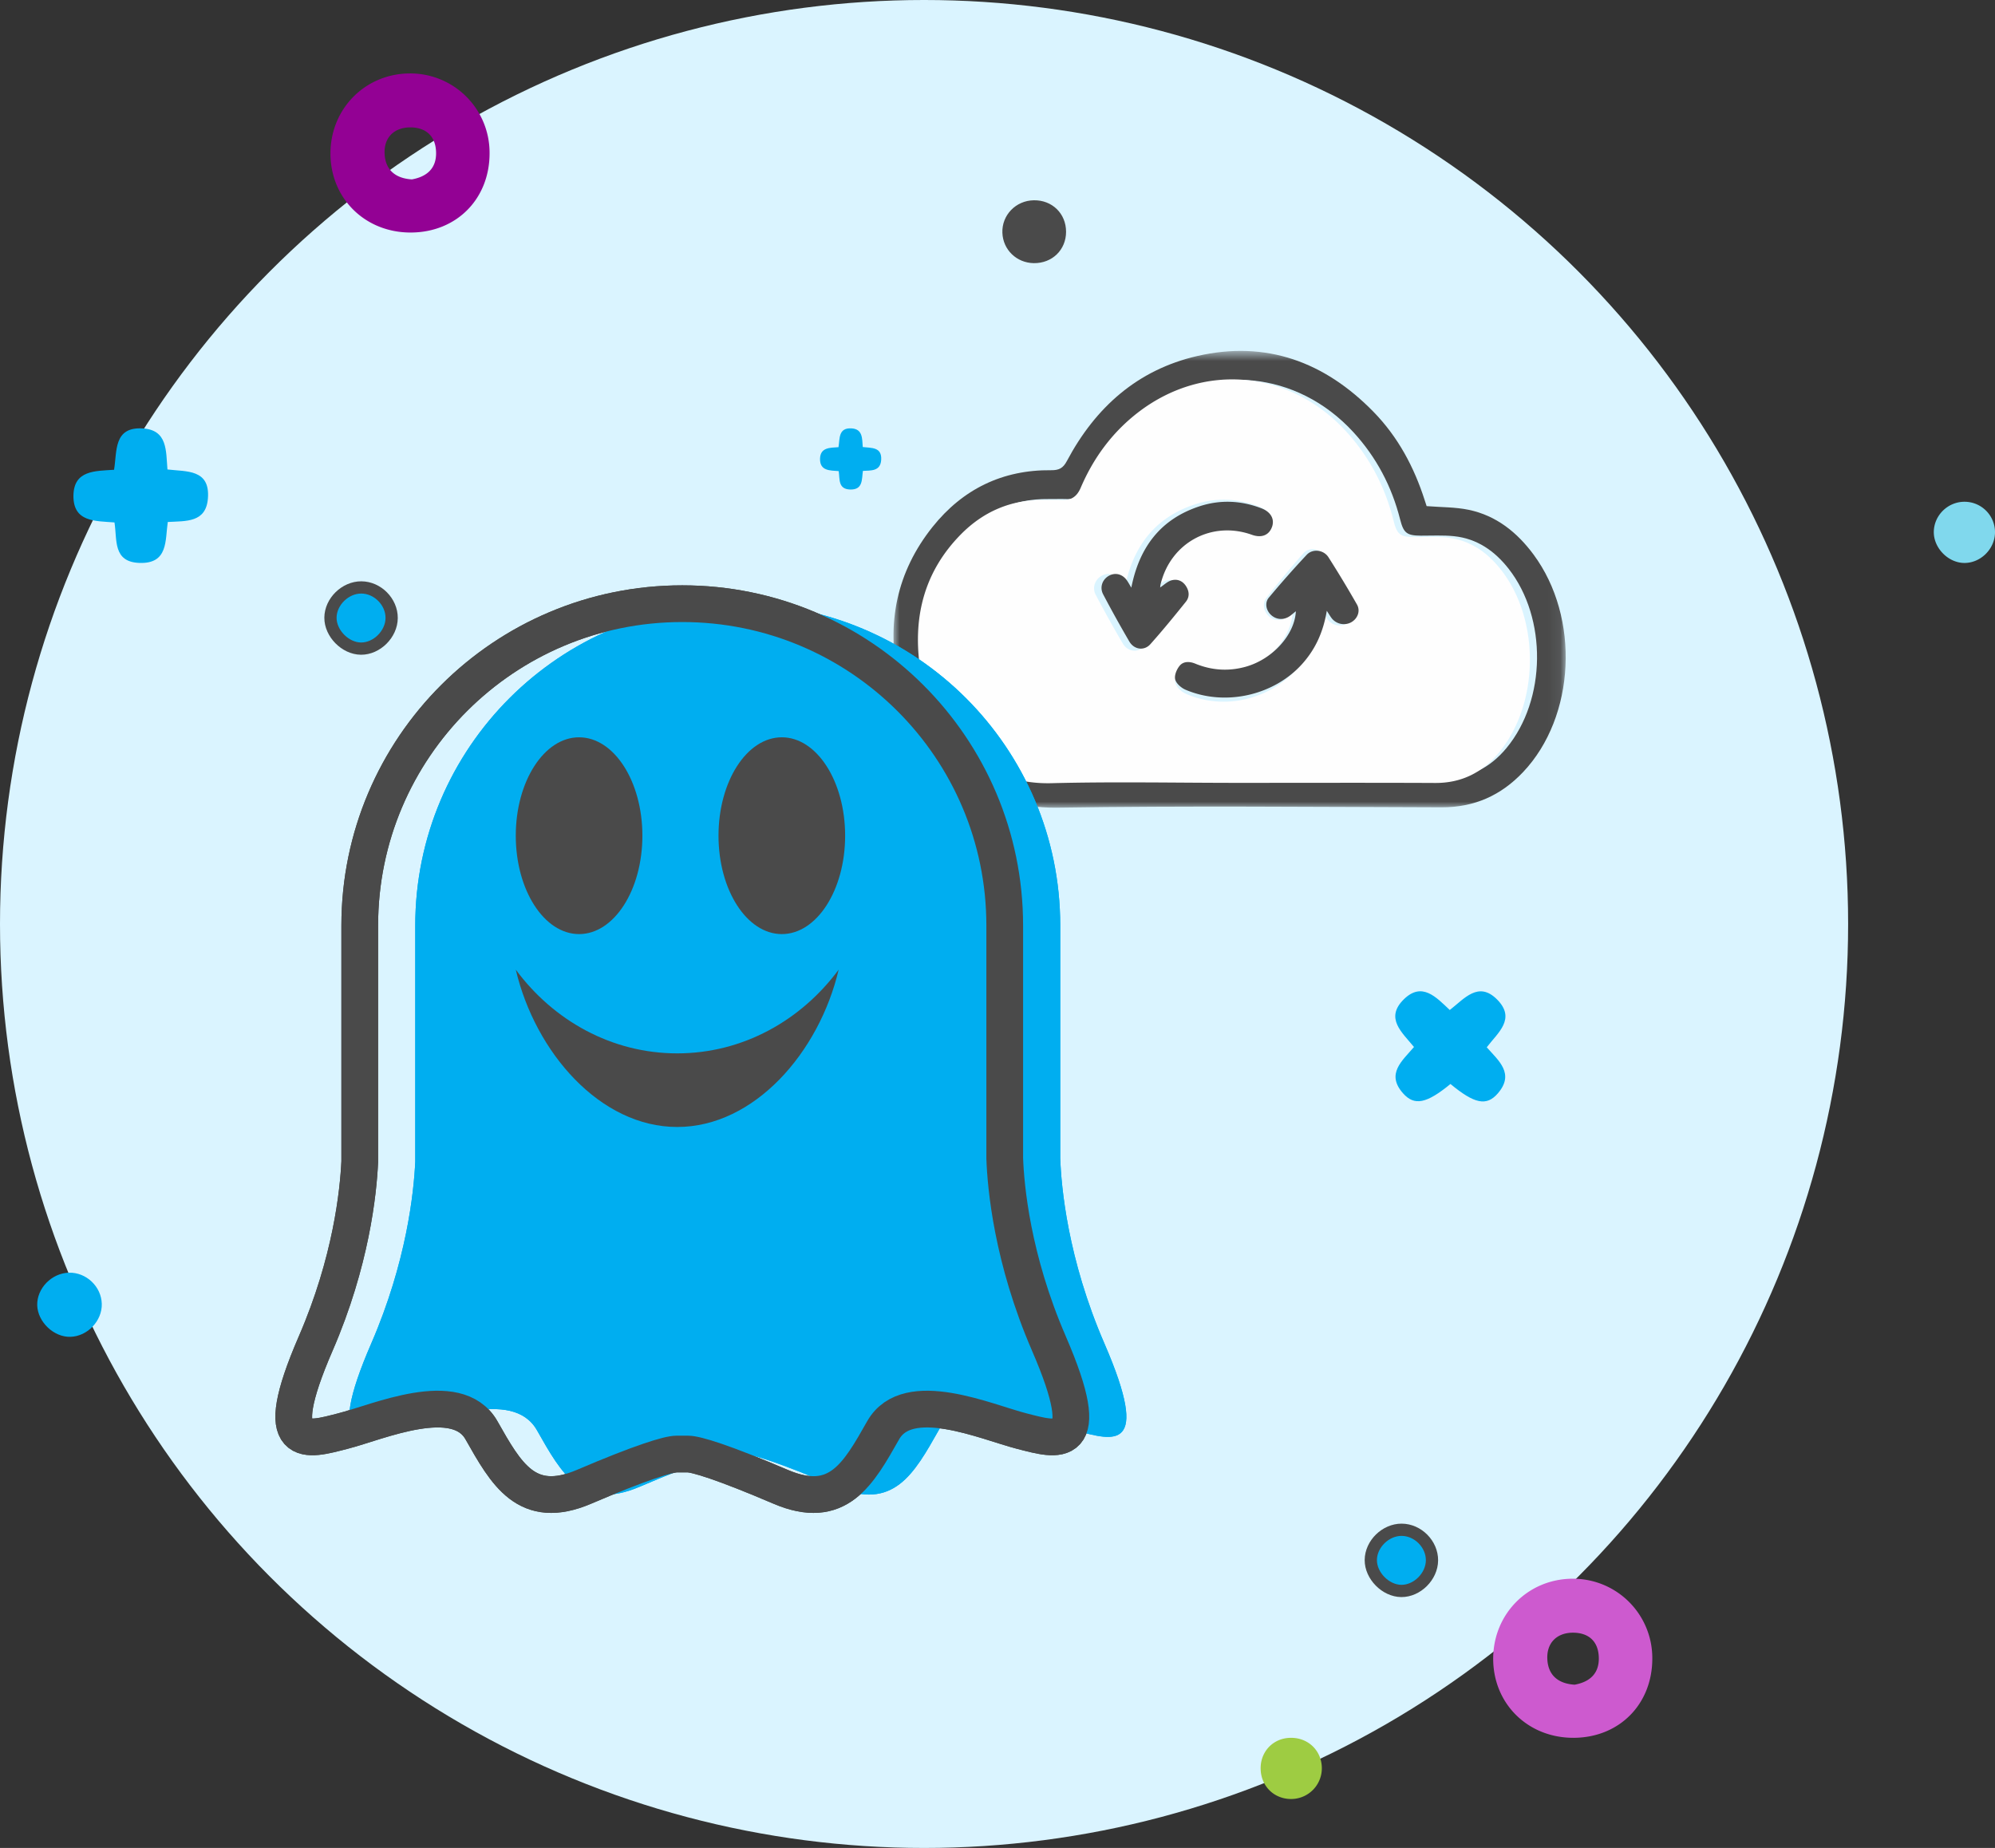 <svg xmlns="http://www.w3.org/2000/svg" xmlns:xlink="http://www.w3.org/1999/xlink" width="163" height="151"><rect width="100%" height="100%" fill="#333333" stroke="none"/><defs><path id="a" d="M54.924.674v37.325H0V.674h54.924z"/></defs><g fill="none" fill-rule="evenodd"><circle cx="75.5" cy="75.5" r="75.5" fill="#DAF4FF"/><path fill="#930194" d="M33.649 14.66c1.224-.221 2.034-.9 1.979-2.262-.055-1.4-.96-2.035-2.25-1.986-1.24.061-2 .877-1.956 2.113.044 1.307.832 2.046 2.227 2.134M33.577 19c-3.716.017-6.55-2.751-6.577-6.413-.022-3.668 2.806-6.553 6.45-6.586A6.48 6.48 0 0 1 40 12.48c.022 3.757-2.685 6.503-6.423 6.52"/><path fill="#CD5ACF" d="M128.649 137.66c1.224-.221 2.034-.9 1.979-2.262-.055-1.4-.96-2.035-2.25-1.986-1.24.061-2 .877-1.956 2.113.044 1.307.832 2.046 2.227 2.134m-.072 4.34c-3.716.017-6.55-2.751-6.577-6.413-.022-3.668 2.806-6.553 6.45-6.586a6.48 6.48 0 0 1 6.55 6.48c.022 3.757-2.685 6.503-6.423 6.52"/><path fill="#00AEF0" d="M9.354 42.689c-1.567-.125-3.385-.01-3.354-2.206.037-2.065 1.77-1.992 3.318-2.096.255-1.504-.058-3.502 2.312-3.382 2.077.11 1.926 1.842 2.051 3.356 1.552.187 3.49-.042 3.307 2.356-.151 1.998-1.78 1.852-3.28 1.935-.22 1.499.051 3.429-2.318 3.345-2.182-.078-1.812-1.898-2.036-3.308m59.171-4.194c-.713-.057-1.539-.005-1.525-1.003.017-.938.805-.905 1.508-.953.116-.683-.026-1.591 1.05-1.537.945.05.877.837.934 1.526.705.085 1.585-.02 1.503 1.07-.07.909-.81.843-1.492.88-.1.681.024 1.559-1.053 1.52-.992-.035-.824-.862-.925-1.503m52.948 47.082c.992 1.115 2.287 2.157.91 3.76-.925 1.078-1.922.855-3.874-.763-1.952 1.602-2.949 1.815-3.884.752-1.397-1.592-.062-2.64.904-3.775-.966-1.182-2.404-2.353-.827-3.899 1.48-1.446 2.625-.186 3.75.877 1.182-.913 2.338-2.4 3.87-.856 1.566 1.582.05 2.717-.849 3.904"/><path fill="#00AEF0" stroke="#4A4A4A" d="M114.495 130c-1.287-.01-2.505-1.251-2.495-2.529.01-1.308 1.208-2.476 2.52-2.471 1.334.005 2.49 1.178 2.48 2.503-.01 1.313-1.214 2.507-2.505 2.497zm-85-77c-1.287-.01-2.505-1.251-2.495-2.529.01-1.308 1.208-2.476 2.52-2.471 1.334.005 2.49 1.178 2.48 2.503-.01 1.313-1.214 2.507-2.505 2.497z"/><path fill="#00AEF0" d="M5.627 103.993c1.418-.038 2.65 1.128 2.689 2.541.038 1.392-1.16 2.657-2.558 2.7-1.353.045-2.673-1.21-2.717-2.573-.038-1.38 1.172-2.63 2.585-2.668"/><path fill="#4A4A4A" d="M87.102 18.939c0 1.48-1.139 2.585-2.64 2.563-1.403-.022-2.514-1.095-2.563-2.48-.055-1.447 1.105-2.64 2.574-2.657 1.496-.022 2.629 1.089 2.629 2.574"/><path fill="#80D8ED" d="M160.469 46c-1.315-.022-2.495-1.242-2.469-2.558.027-1.359 1.175-2.463 2.547-2.442A2.49 2.49 0 0 1 163 43.521c-.021 1.354-1.19 2.5-2.531 2.479"/><path fill="#9ECC42" d="M105.502 147c-1.368.005-2.429-.997-2.498-2.363-.08-1.44.96-2.587 2.381-2.635 1.448-.053 2.577.997 2.614 2.427a2.512 2.512 0 0 1-2.497 2.571z"/><g transform="translate(73 28)"><mask id="b" fill="#fff"><use xlink:href="#a"/></mask><path fill="#4A4A4A" d="M28.75 35.62c5.356 0 10.708-.017 16.064.005 2.18.01 3.908-.855 5.274-2.503 3.26-3.936 3.335-10.607.173-14.649-1.145-1.46-2.584-2.467-4.47-2.66-.893-.092-1.802-.04-2.706-.043-1.146-.008-1.406-.215-1.689-1.33-.684-2.696-1.938-5.081-3.824-7.133C32.979 2.31 25.898 1.615 20.51 5.65c-2.147 1.61-3.713 3.683-4.777 6.137-.31.714-.785 1.026-1.542.993-.516-.019-1.031.003-1.55-.002-2.654-.03-4.918.941-6.772 2.803-2.904 2.921-3.881 6.49-3.35 10.518.603 4.56 4.311 9.71 10.814 9.544 5.136-.128 10.277-.025 15.418-.025m14.811-22.262c1.192.095 2.343.073 3.448.304 2.244.472 3.943 1.837 5.287 3.653 3.816 5.155 3.428 13.251-.855 17.776-1.802 1.903-3.98 2.885-6.645 2.877-10.469-.027-20.943-.13-31.412.03-6.761.106-11.718-4.63-12.99-10.502-.991-4.546-.134-8.767 2.8-12.442 2.468-3.086 5.714-4.674 9.693-4.63.638.005.972-.166 1.284-.758 2.318-4.364 5.757-7.448 10.64-8.571 5.638-1.3 10.418.477 14.4 4.549 2.003 2.049 3.324 4.516 4.193 7.236.057.18.117.361.157.478" mask="url(#b)"/></g><path fill="#FEFEFE" d="M91.897 48.045c-.165-.271-.254-.442-.362-.596-.376-.543-.982-.7-1.52-.403-.554.305-.8.975-.486 1.565a101.075 101.075 0 0 0 2.206 3.969c.4.678 1.243.796 1.76.222 1.035-1.156 2.019-2.362 2.992-3.573.33-.412.29-.898-.008-1.337-.3-.448-.76-.6-1.24-.448-.325.104-.598.376-.914.588.01-.09.013-.176.032-.256.838-3.504 4.296-5.38 7.683-4.171.805.288 1.433.044 1.69-.651.24-.654-.09-1.26-.86-1.563-1.738-.676-3.517-.752-5.28-.165-3.192 1.063-5.012 3.376-5.693 6.82m16.177 1.927c.184.297.273.467.384.621.367.505 1.03.66 1.538.365.524-.305.77-.964.476-1.516a95.685 95.685 0 0 0-2.266-4.015c-.378-.632-1.249-.747-1.722-.211a85.616 85.616 0 0 0-3.017 3.641c-.348.442-.21 1.104.195 1.483.438.412 1.03.432 1.52.047.134-.11.261-.225.434-.376-.097 2.018-1.878 4.084-3.992 4.71-1.368.406-2.706.302-4.01-.27-.462-.203-.943-.194-1.238.19-.232.308-.427.813-.346 1.154.087.346.482.72.83.878 3.174 1.437 7.075.465 9.313-2.26 1.03-1.25 1.63-2.688 1.9-4.44m-6.809 13.995c-5.12 0-10.24-.105-15.355.027-6.477.165-10.173-5.045-10.77-9.656-.533-4.078.443-7.687 3.336-10.642 1.846-1.887 4.1-2.867 6.745-2.84.516.006 1.03-.016 1.543.006.754.03 1.228-.286 1.536-1.008 1.06-2.48 2.62-4.581 4.758-6.21 5.366-4.08 12.416-3.38 16.993 1.678 1.879 2.077 3.128 4.488 3.809 7.215.281 1.131.54 1.337 1.681 1.346.9.002 1.806-.05 2.696.044 1.878.197 3.311 1.214 4.452 2.691 3.15 4.09 3.071 10.843-.173 14.822-1.36 1.667-3.082 2.546-5.253 2.535-5.333-.025-10.667-.008-15.998-.008"/><path fill="#4A4A4A" d="M108.405 49.909c-.281 1.688-.896 3.074-1.955 4.28-2.302 2.621-6.316 3.558-9.577 2.174-.359-.15-.768-.51-.854-.844-.083-.33.117-.817.356-1.11.3-.374.798-.379 1.273-.186 1.338.55 2.714.651 4.12.26 2.177-.604 4.01-2.59 4.11-4.537-.181.145-.312.26-.448.362-.503.373-1.115.355-1.565-.045-.415-.365-.556-1.002-.198-1.425a80.853 80.853 0 0 1 3.1-3.508c.49-.519 1.382-.407 1.774.204a91.89 91.89 0 0 1 2.33 3.864c.303.535.047 1.17-.49 1.46a1.263 1.263 0 0 1-1.582-.349c-.114-.15-.208-.314-.394-.6m-15.971-1.892c.661-3.35 2.428-5.599 5.529-6.632 1.711-.572 3.439-.497 5.127.16.748.294 1.069.884.835 1.52-.25.676-.859.913-1.641.633-3.29-1.175-6.647.649-7.461 4.057-.019.078-.021.16-.032.249.307-.206.573-.47.888-.572.467-.147.913 0 1.205.435.288.428.328.9.008 1.301-.946 1.178-1.901 2.35-2.907 3.475-.501.558-1.32.443-1.709-.216a98.343 98.343 0 0 1-2.142-3.86c-.305-.574-.066-1.226.473-1.522.522-.289 1.11-.137 1.475.392.105.15.192.315.352.58"/><path fill="#00AEF0" d="M90.235 109.779c-3.01-6.942-3.528-12.824-3.609-15.135V75.628c0-14.526-11.797-26.3-26.348-26.3-14.553 0-26.35 11.774-26.35 26.3v19.29c-.113 2.487-.704 8.19-3.597 14.861-3.889 8.965-.67 7.896 2.212 7.159 2.882-.735 9.32-3.614 11.33-.067 2.01 3.545 3.687 6.624 8.38 4.617 4.693-2.007 6.905-2.676 7.575-2.676h.911c.67 0 2.882.669 7.574 2.676 4.693 2.007 6.37-1.072 8.38-4.617 2.01-3.547 8.447-.668 11.33.067 2.883.737 6.1 1.806 2.212-7.159"/><path stroke="#4A4A4A" stroke-width="3" d="M85.7 109.779c-3.01-6.942-3.528-12.824-3.609-15.135V75.628c0-14.526-11.797-26.3-26.348-26.3-14.553 0-26.35 11.774-26.35 26.3v19.29c-.113 2.487-.704 8.19-3.598 14.861-3.888 8.965-.67 7.896 2.213 7.159 2.882-.735 9.319-3.614 11.33-.067 2.01 3.545 3.687 6.624 8.38 4.617 4.693-2.007 6.904-2.676 7.574-2.676h.912c.669 0 2.881.669 7.574 2.676s6.369-1.072 8.38-4.617c2.01-3.547 8.447-.668 11.33.067 2.883.737 6.1 1.806 2.211-7.159"/><path fill="#00AEF0" d="M90.235 109.779c-3.01-6.942-3.528-12.824-3.609-15.135V75.628c0-14.526-11.797-26.3-26.348-26.3-14.553 0-26.35 11.774-26.35 26.3v19.29c-.113 2.487-.704 8.19-3.597 14.861-3.889 8.965-.67 7.896 2.212 7.159 2.882-.735 9.32-3.614 11.33-.067 2.01 3.545 3.687 6.624 8.38 4.617 4.693-2.007 6.905-2.676 7.575-2.676h.911c.67 0 2.882.669 7.574 2.676 4.693 2.007 6.37-1.072 8.38-4.617 2.01-3.547 8.447-.668 11.33.067 2.883.737 6.1 1.806 2.212-7.159"/><path stroke="#4A4A4A" stroke-width="3" d="M85.7 109.779c-3.01-6.942-3.528-12.824-3.609-15.135V75.628c0-14.526-11.797-26.3-26.348-26.3-14.553 0-26.35 11.774-26.35 26.3v19.29c-.113 2.487-.704 8.19-3.598 14.861-3.888 8.965-.67 7.896 2.213 7.159 2.882-.735 9.319-3.614 11.33-.067 2.01 3.545 3.687 6.624 8.38 4.617 4.693-2.007 6.904-2.676 7.574-2.676h.912c.669 0 2.881.669 7.574 2.676s6.369-1.072 8.38-4.617c2.01-3.547 8.447-.668 11.33.067 2.883.737 6.1 1.806 2.211-7.159"/><path fill="#4A4A4A" d="M47.314 60.247c2.856 0 5.172 3.598 5.172 8.039 0 4.44-2.316 8.04-5.172 8.04-2.857 0-5.173-3.6-5.173-8.04 0-4.44 2.316-8.04 5.173-8.04m8.018 31.841c-6.295 0-11.594-6.084-13.19-12.854 3.083 4.164 7.843 6.84 13.19 6.84 5.346 0 10.105-2.676 13.19-6.84-1.597 6.77-6.897 12.854-13.19 12.854m8.547-15.761c-2.859 0-5.174-3.6-5.174-8.04 0-4.44 2.315-8.04 5.174-8.04 2.858 0 5.172 3.6 5.172 8.04 0 4.44-2.314 8.04-5.172 8.04"/></g></svg>